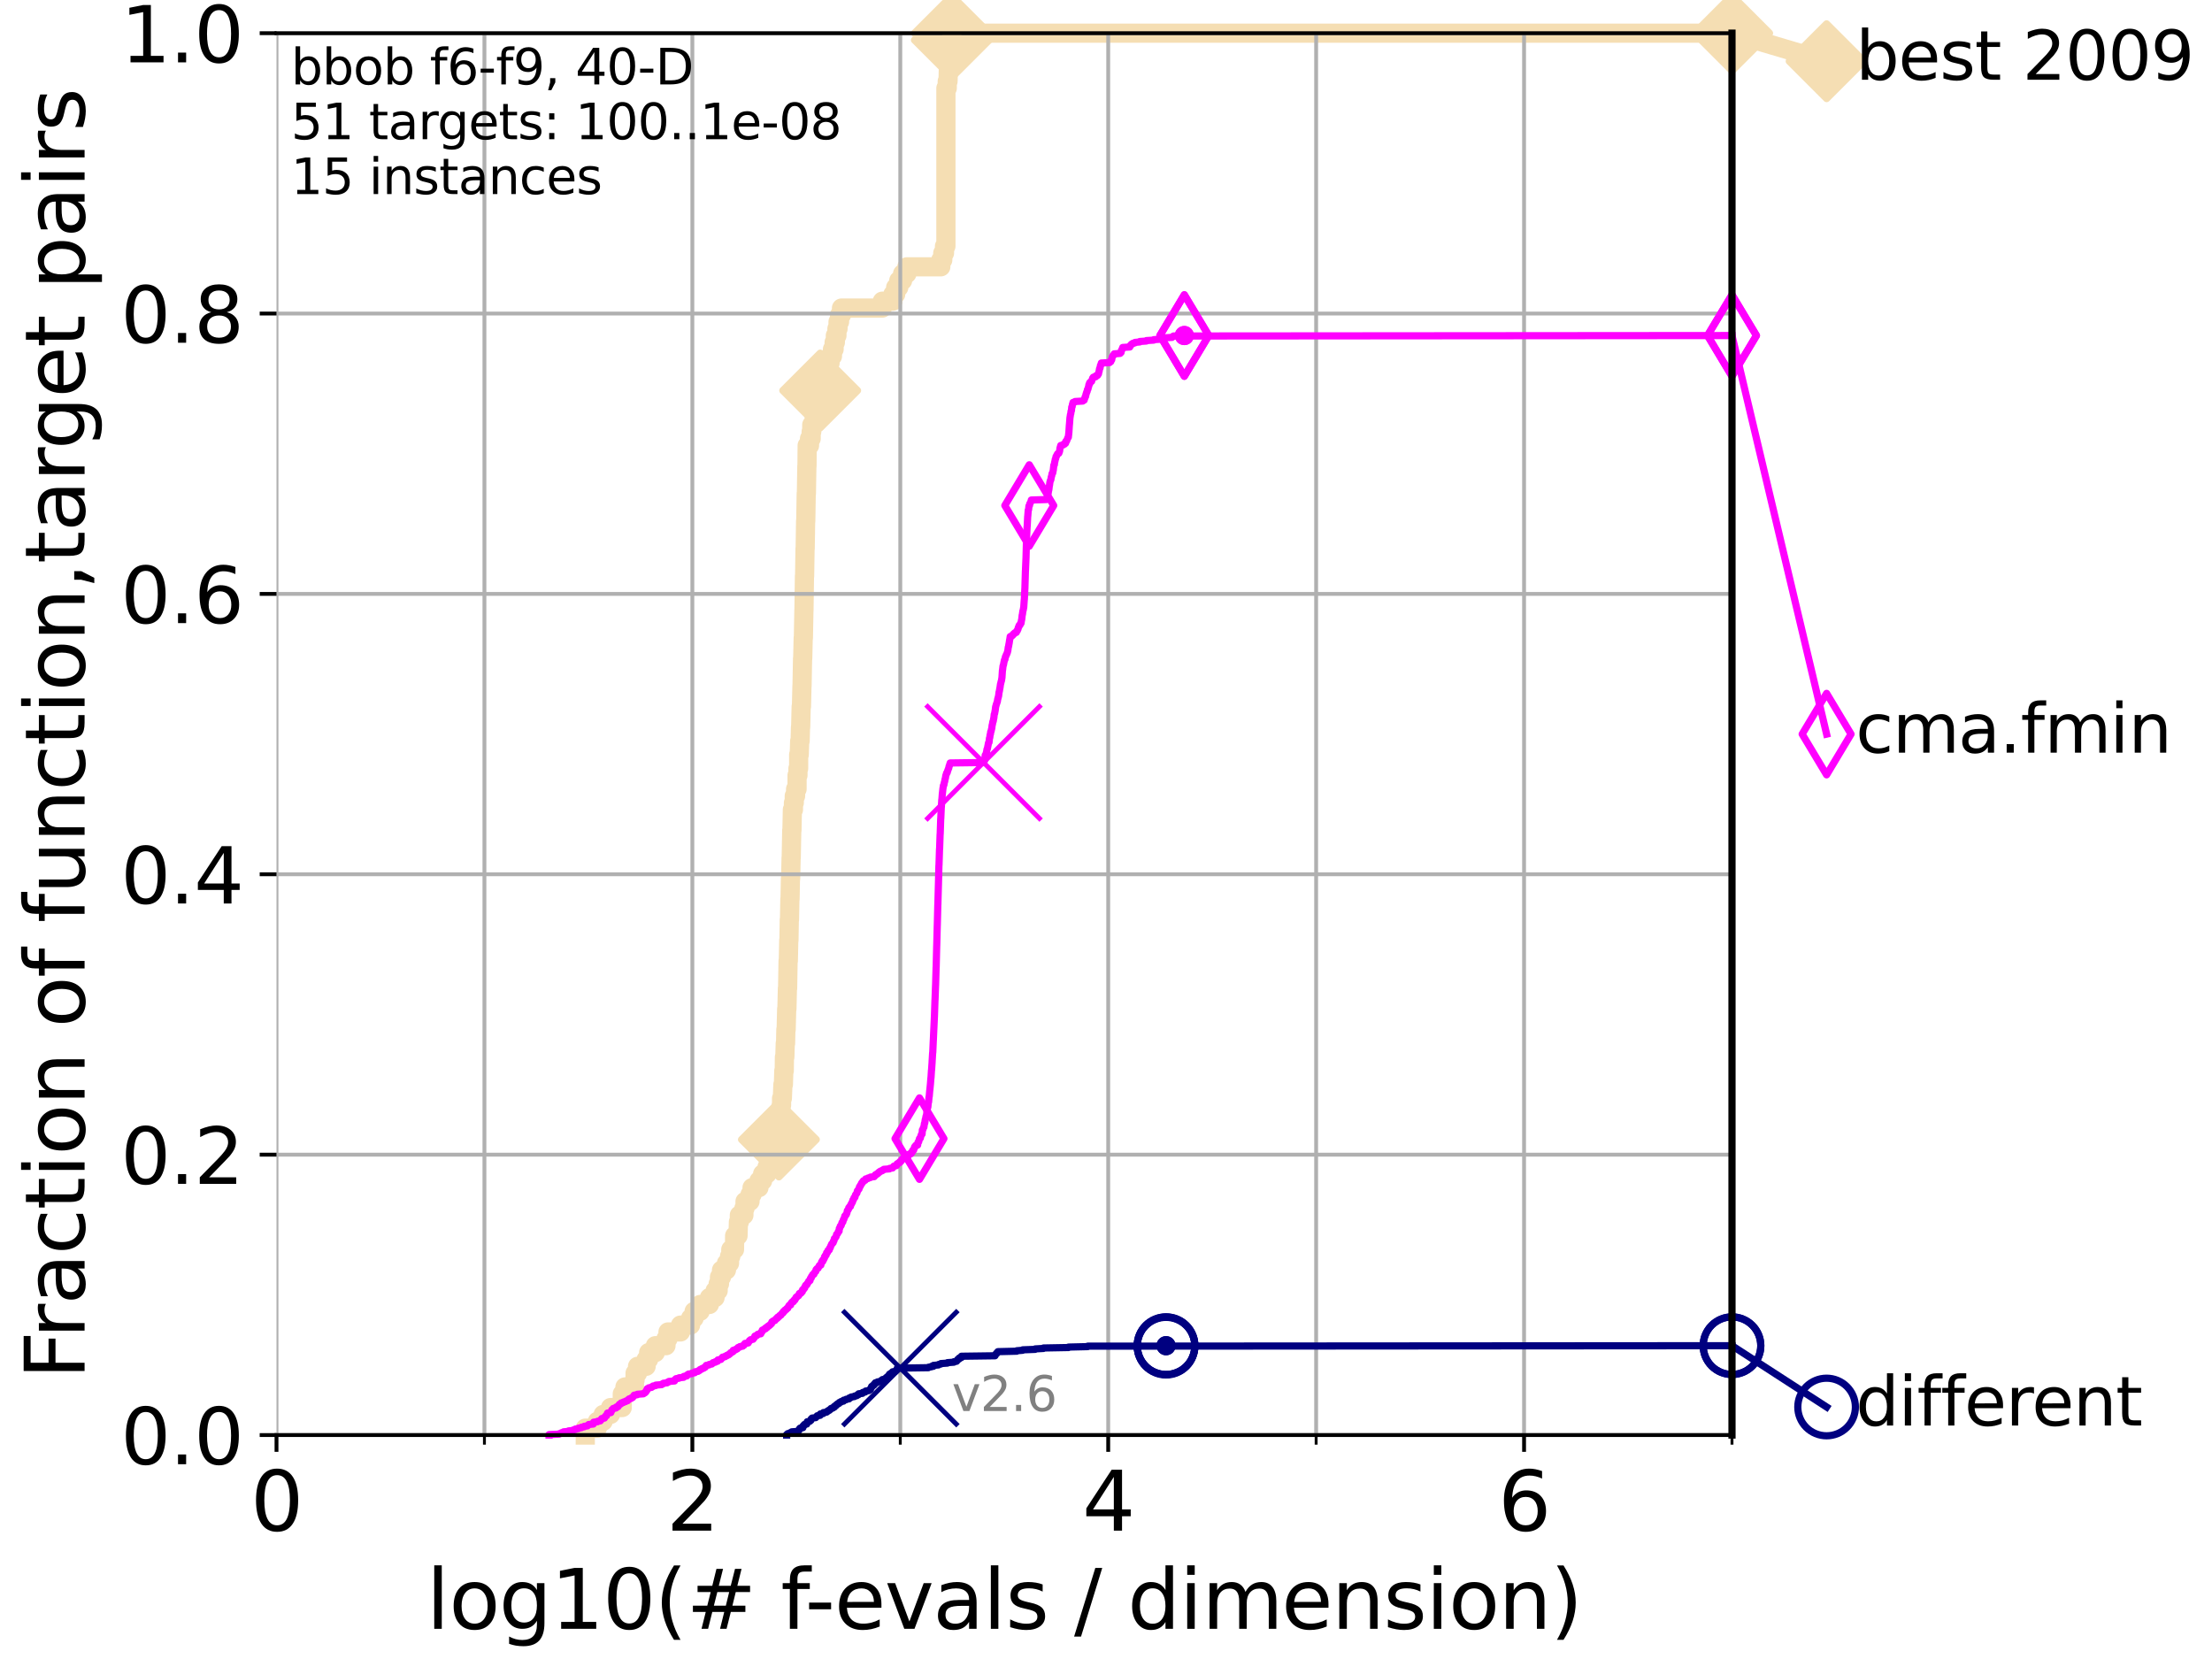 <?xml version="1.0" encoding="utf-8" standalone="no"?>
<!DOCTYPE svg PUBLIC "-//W3C//DTD SVG 1.1//EN"
  "http://www.w3.org/Graphics/SVG/1.1/DTD/svg11.dtd">
<svg height="345.6pt" version="1.1" viewBox="0 0 460.8 345.6" width="460.8pt" xmlns="http://www.w3.org/2000/svg" xmlns:xlink="http://www.w3.org/1999/xlink">
 <defs>
  <style type="text/css">*{stroke-linecap:butt;stroke-linejoin:round;}</style>
 </defs>
 <g id="figure_1">
  <g id="patch_1">
   <path d="M 0 345.6 
L 460.8 345.6 
L 460.8 0 
L 0 0 
z
" style="fill:#ffffff;"/>
  </g>
  <g id="axes_1">
   <g id="patch_2">
    <path d="M 57.6 298.944 
L 360.806 298.944 
L 360.806 6.912 
L 57.6 6.912 
z
" style="fill:#ffffff;"/>
   </g>
   <g id="line2d_1">
    <path d="M 121.924 298.944 
L 121.924 297.512 
L 124.441 297.512 
L 124.441 296.081 
L 125.654 296.081 
L 125.654 294.649 
L 127.181 294.649 
L 127.181 293.218 
L 129.623 293.218 
L 129.633 290.355 
L 130.187 290.355 
L 130.187 288.923 
L 132.163 288.923 
L 132.163 287.492 
L 132.296 287.492 
L 132.296 286.06 
L 132.812 286.06 
L 132.812 284.629 
L 134.605 284.629 
L 134.605 283.197 
L 135.124 283.197 
L 135.124 281.766 
L 136.52 281.766 
L 136.52 280.334 
L 138.737 280.334 
L 138.737 278.903 
L 139.154 278.903 
L 139.154 277.471 
L 141.756 277.471 
L 141.756 276.04 
L 143.86 276.04 
L 143.86 274.608 
L 144.594 274.608 
L 144.594 273.176 
L 145.852 273.176 
L 145.852 271.745 
L 147.781 271.745 
L 147.781 270.313 
L 148.959 270.313 
L 148.959 268.882 
L 149.609 268.882 
L 149.609 267.45 
L 149.883 267.45 
L 149.883 266.019 
L 150.3 266.019 
L 150.3 264.587 
L 151.33 264.587 
L 151.33 263.156 
L 151.973 263.156 
L 151.973 261.724 
L 152.236 261.724 
L 152.236 260.293 
L 153.013 260.293 
L 153.037 257.43 
L 153.747 257.43 
L 153.824 254.567 
L 154.02 254.567 
L 154.02 253.135 
L 154.971 253.135 
L 154.971 251.704 
L 155.204 251.704 
L 155.204 250.272 
L 156.245 250.272 
L 156.245 248.84 
L 156.665 248.84 
L 156.665 247.409 
L 158.104 247.409 
L 158.104 245.977 
L 158.865 245.977 
L 158.865 244.546 
L 159.792 244.546 
L 159.792 243.114 
L 160.443 243.114 
L 160.443 241.683 
L 161.198 241.683 
L 161.198 240.251 
L 161.867 240.251 
L 161.897 237.388 
L 162.261 237.388 
L 162.261 235.957 
L 162.483 235.957 
L 162.579 233.094 
L 162.661 233.094 
L 162.736 230.231 
L 162.815 230.231 
L 162.815 228.799 
L 162.979 228.799 
L 163.09 225.936 
L 163.195 225.936 
L 163.281 223.073 
L 163.373 223.073 
L 163.408 220.21 
L 163.498 220.21 
L 163.582 217.347 
L 163.648 217.347 
L 163.708 214.484 
L 163.77 214.484 
L 163.879 210.189 
L 163.93 210.189 
L 164.031 205.895 
L 164.075 205.895 
L 164.17 200.168 
L 164.222 200.168 
L 164.311 195.874 
L 164.353 195.874 
L 164.422 191.579 
L 164.466 191.579 
L 164.546 187.285 
L 164.581 187.285 
L 164.665 182.99 
L 164.71 182.99 
L 164.8 178.696 
L 164.826 178.696 
L 164.936 172.969 
L 164.977 172.969 
L 165.066 168.675 
L 165.288 168.675 
L 165.288 167.243 
L 165.461 167.243 
L 165.461 165.812 
L 165.737 165.812 
L 165.737 164.38 
L 166.042 164.38 
L 166.042 161.517 
L 166.23 161.517 
L 166.23 160.086 
L 166.371 160.086 
L 166.377 157.223 
L 166.495 157.223 
L 166.591 154.36 
L 166.683 154.36 
L 166.758 151.496 
L 166.797 151.496 
L 166.897 147.202 
L 166.957 147.202 
L 167.062 142.907 
L 167.079 142.907 
L 167.188 137.181 
L 167.221 137.181 
L 167.322 132.887 
L 167.358 132.887 
L 167.467 127.16 
L 167.48 127.16 
L 167.583 120.003 
L 167.617 120.003 
L 167.704 114.277 
L 167.734 114.277 
L 167.824 108.551 
L 167.856 108.551 
L 167.951 102.824 
L 167.987 102.824 
L 168.081 97.098 
L 168.113 97.098 
L 168.147 92.804 
L 168.638 92.804 
L 168.638 91.372 
L 168.979 91.372 
L 168.979 89.941 
L 169.103 89.941 
L 169.103 88.509 
L 169.614 88.509 
L 169.614 87.078 
L 169.986 87.078 
L 169.986 85.646 
L 170.248 85.646 
L 170.248 84.215 
L 170.373 84.215 
L 170.373 82.783 
L 170.858 82.783 
L 170.858 81.352 
L 171.149 81.352 
L 171.149 79.92 
L 171.763 79.92 
L 171.763 78.488 
L 172.355 78.488 
L 172.395 75.625 
L 172.914 75.625 
L 172.914 74.194 
L 173.417 74.194 
L 173.417 72.762 
L 173.76 72.762 
L 173.76 71.331 
L 174.021 71.331 
L 174.021 69.899 
L 174.351 69.899 
L 174.351 68.468 
L 174.58 68.468 
L 174.58 67.036 
L 174.896 67.036 
L 174.896 65.605 
L 175.298 65.605 
L 175.298 64.173 
L 183.803 64.173 
L 183.803 62.742 
L 186.004 62.742 
L 186.004 61.31 
L 186.583 61.31 
L 186.583 59.879 
L 187.229 59.879 
L 187.229 58.447 
L 188.027 58.447 
L 188.027 57.016 
L 188.924 57.016 
L 188.924 55.584 
L 195.987 55.584 
L 195.987 54.152 
L 196.396 54.152 
L 196.396 52.721 
L 196.756 52.721 
L 196.756 51.289 
L 197.05 51.289 
L 197.05 18.364 
L 197.331 18.364 
L 197.331 16.933 
L 197.494 16.933 
L 197.568 14.07 
L 197.851 14.07 
L 197.851 12.638 
L 198.005 12.638 
L 198.114 9.775 
L 198.262 9.775 
L 198.286 6.912 
L 360.806 6.912 
L 360.806 6.912 
" style="fill:none;stroke:#f5deb3;stroke-linecap:square;stroke-width:4;"/>
   </g>
   <g id="line2d_2">
    <defs>
     <path d="M -0 7.778 
L 7.778 0 
L 0 -7.778 
L -7.778 -0 
z
" id="mfe191e7920" style="stroke:#f5deb3;stroke-linejoin:miter;stroke-width:1.5;"/>
    </defs>
    <g>
     <use style="fill:#f5deb3;stroke:#f5deb3;stroke-linejoin:miter;stroke-width:1.5;" x="162.261" xlink:href="#mfe191e7920" y="237.388"/>
     <use style="fill:#f5deb3;stroke:#f5deb3;stroke-linejoin:miter;stroke-width:1.5;" x="170.858" xlink:href="#mfe191e7920" y="81.352"/>
     <use style="fill:#f5deb3;stroke:#f5deb3;stroke-linejoin:miter;stroke-width:1.5;" x="198.286" xlink:href="#mfe191e7920" y="8.344"/>
     <use style="fill:#f5deb3;stroke:#f5deb3;stroke-linejoin:miter;stroke-width:1.5;" x="198.286" xlink:href="#mfe191e7920" y="6.912"/>
     <use style="fill:#f5deb3;stroke:#f5deb3;stroke-linejoin:miter;stroke-width:1.5;" x="360.806" xlink:href="#mfe191e7920" y="6.912"/>
    </g>
   </g>
   <g id="line2d_3">
    <path style="fill:none;stroke:#f5deb3;stroke-linecap:square;stroke-width:4;"/>
    <g/>
   </g>
   <g id="line2d_4">
    <path d="M 360.806 6.912 
L 380.515 12.753 
" style="fill:none;stroke:#f5deb3;stroke-linecap:square;stroke-width:4;"/>
    <g>
     <use style="fill:#f5deb3;stroke:#f5deb3;stroke-linejoin:miter;stroke-width:1.5;" x="360.806" xlink:href="#mfe191e7920" y="6.912"/>
     <use style="fill:#f5deb3;stroke:#f5deb3;stroke-linejoin:miter;stroke-width:1.5;" x="380.515" xlink:href="#mfe191e7920" y="12.753"/>
    </g>
   </g>
   <g id="matplotlib.axis_1">
    <g id="xtick_1">
     <g id="line2d_5">
      <path clip-path="url(#pa768754688)" d="M 57.6 298.944 
L 57.6 6.912 
" style="fill:none;stroke:#b0b0b0;stroke-linecap:square;stroke-width:0.8;"/>
     </g>
     <g id="line2d_6">
      <defs>
       <path d="M 0 0 
L 0 3.5 
" id="me562aacab8" style="stroke:#000000;stroke-width:0.8;"/>
      </defs>
      <g>
       <use style="stroke:#000000;stroke-width:0.8;" x="57.6" xlink:href="#me562aacab8" y="298.944"/>
      </g>
     </g>
     <g id="text_1">
      <!-- 0 -->
      <g transform="translate(52.192 318.861)scale(0.17 -0.17)">
       <defs>
        <path d="M 2034 4250 
Q 1547 4250 1301 3770 
Q 1056 3291 1056 2328 
Q 1056 1369 1301 889 
Q 1547 409 2034 409 
Q 2525 409 2770 889 
Q 3016 1369 3016 2328 
Q 3016 3291 2770 3770 
Q 2525 4250 2034 4250 
z
M 2034 4750 
Q 2819 4750 3233 4129 
Q 3647 3509 3647 2328 
Q 3647 1150 3233 529 
Q 2819 -91 2034 -91 
Q 1250 -91 836 529 
Q 422 1150 422 2328 
Q 422 3509 836 4129 
Q 1250 4750 2034 4750 
z
" id="DejaVuSans-30" transform="scale(0.016)"/>
       </defs>
       <use xlink:href="#DejaVuSans-30"/>
      </g>
     </g>
    </g>
    <g id="xtick_2">
     <g id="line2d_7">
      <path clip-path="url(#pa768754688)" d="M 144.23 298.944 
L 144.23 6.912 
" style="fill:none;stroke:#b0b0b0;stroke-linecap:square;stroke-width:0.8;"/>
     </g>
     <g id="line2d_8">
      <g>
       <use style="stroke:#000000;stroke-width:0.8;" x="144.23" xlink:href="#me562aacab8" y="298.944"/>
      </g>
     </g>
     <g id="text_2">
      <!-- 2 -->
      <g transform="translate(138.822 318.861)scale(0.17 -0.17)">
       <defs>
        <path d="M 1228 531 
L 3431 531 
L 3431 0 
L 469 0 
L 469 531 
Q 828 903 1448 1529 
Q 2069 2156 2228 2338 
Q 2531 2678 2651 2914 
Q 2772 3150 2772 3378 
Q 2772 3750 2511 3984 
Q 2250 4219 1831 4219 
Q 1534 4219 1204 4116 
Q 875 4013 500 3803 
L 500 4441 
Q 881 4594 1212 4672 
Q 1544 4750 1819 4750 
Q 2544 4750 2975 4387 
Q 3406 4025 3406 3419 
Q 3406 3131 3298 2873 
Q 3191 2616 2906 2266 
Q 2828 2175 2409 1742 
Q 1991 1309 1228 531 
z
" id="DejaVuSans-32" transform="scale(0.016)"/>
       </defs>
       <use xlink:href="#DejaVuSans-32"/>
      </g>
     </g>
    </g>
    <g id="xtick_3">
     <g id="line2d_9">
      <path clip-path="url(#pa768754688)" d="M 230.861 298.944 
L 230.861 6.912 
" style="fill:none;stroke:#b0b0b0;stroke-linecap:square;stroke-width:0.8;"/>
     </g>
     <g id="line2d_10">
      <g>
       <use style="stroke:#000000;stroke-width:0.8;" x="230.861" xlink:href="#me562aacab8" y="298.944"/>
      </g>
     </g>
     <g id="text_3">
      <!-- 4 -->
      <g transform="translate(225.453 318.861)scale(0.17 -0.17)">
       <defs>
        <path d="M 2419 4116 
L 825 1625 
L 2419 1625 
L 2419 4116 
z
M 2253 4666 
L 3047 4666 
L 3047 1625 
L 3713 1625 
L 3713 1100 
L 3047 1100 
L 3047 0 
L 2419 0 
L 2419 1100 
L 313 1100 
L 313 1709 
L 2253 4666 
z
" id="DejaVuSans-34" transform="scale(0.016)"/>
       </defs>
       <use xlink:href="#DejaVuSans-34"/>
      </g>
     </g>
    </g>
    <g id="xtick_4">
     <g id="line2d_11">
      <path clip-path="url(#pa768754688)" d="M 317.491 298.944 
L 317.491 6.912 
" style="fill:none;stroke:#b0b0b0;stroke-linecap:square;stroke-width:0.8;"/>
     </g>
     <g id="line2d_12">
      <g>
       <use style="stroke:#000000;stroke-width:0.8;" x="317.491" xlink:href="#me562aacab8" y="298.944"/>
      </g>
     </g>
     <g id="text_4">
      <!-- 6 -->
      <g transform="translate(312.083 318.861)scale(0.17 -0.17)">
       <defs>
        <path d="M 2113 2584 
Q 1688 2584 1439 2293 
Q 1191 2003 1191 1497 
Q 1191 994 1439 701 
Q 1688 409 2113 409 
Q 2538 409 2786 701 
Q 3034 994 3034 1497 
Q 3034 2003 2786 2293 
Q 2538 2584 2113 2584 
z
M 3366 4563 
L 3366 3988 
Q 3128 4100 2886 4159 
Q 2644 4219 2406 4219 
Q 1781 4219 1451 3797 
Q 1122 3375 1075 2522 
Q 1259 2794 1537 2939 
Q 1816 3084 2150 3084 
Q 2853 3084 3261 2657 
Q 3669 2231 3669 1497 
Q 3669 778 3244 343 
Q 2819 -91 2113 -91 
Q 1303 -91 875 529 
Q 447 1150 447 2328 
Q 447 3434 972 4092 
Q 1497 4750 2381 4750 
Q 2619 4750 2861 4703 
Q 3103 4656 3366 4563 
z
" id="DejaVuSans-36" transform="scale(0.016)"/>
       </defs>
       <use xlink:href="#DejaVuSans-36"/>
      </g>
     </g>
    </g>
    <g id="xtick_5">
     <g id="line2d_13">
      <path clip-path="url(#pa768754688)" d="M 100.915 298.944 
L 100.915 6.912 
" style="fill:none;stroke:#b0b0b0;stroke-linecap:square;stroke-width:0.8;"/>
     </g>
     <g id="line2d_14">
      <defs>
       <path d="M 0 0 
L 0 2 
" id="mdba20fdfec" style="stroke:#000000;stroke-width:0.6;"/>
      </defs>
      <g>
       <use style="stroke:#000000;stroke-width:0.6;" x="100.915" xlink:href="#mdba20fdfec" y="298.944"/>
      </g>
     </g>
    </g>
    <g id="xtick_6">
     <g id="line2d_15">
      <path clip-path="url(#pa768754688)" d="M 187.546 298.944 
L 187.546 6.912 
" style="fill:none;stroke:#b0b0b0;stroke-linecap:square;stroke-width:0.8;"/>
     </g>
     <g id="line2d_16">
      <g>
       <use style="stroke:#000000;stroke-width:0.6;" x="187.546" xlink:href="#mdba20fdfec" y="298.944"/>
      </g>
     </g>
    </g>
    <g id="xtick_7">
     <g id="line2d_17">
      <path clip-path="url(#pa768754688)" d="M 274.176 298.944 
L 274.176 6.912 
" style="fill:none;stroke:#b0b0b0;stroke-linecap:square;stroke-width:0.8;"/>
     </g>
     <g id="line2d_18">
      <g>
       <use style="stroke:#000000;stroke-width:0.6;" x="274.176" xlink:href="#mdba20fdfec" y="298.944"/>
      </g>
     </g>
    </g>
    <g id="xtick_8">
     <g id="line2d_19">
      <path clip-path="url(#pa768754688)" d="M 360.806 298.944 
L 360.806 6.912 
" style="fill:none;stroke:#b0b0b0;stroke-linecap:square;stroke-width:0.8;"/>
     </g>
     <g id="line2d_20">
      <g>
       <use style="stroke:#000000;stroke-width:0.6;" x="360.806" xlink:href="#mdba20fdfec" y="298.944"/>
      </g>
     </g>
    </g>
    <g id="text_5">
     <!-- log10(# f-evals / dimension) -->
     <g transform="translate(88.823 339.314)scale(0.17 -0.17)">
      <defs>
       <path d="M 603 4863 
L 1178 4863 
L 1178 0 
L 603 0 
L 603 4863 
z
" id="DejaVuSans-6c" transform="scale(0.016)"/>
       <path d="M 1959 3097 
Q 1497 3097 1228 2736 
Q 959 2375 959 1747 
Q 959 1119 1226 758 
Q 1494 397 1959 397 
Q 2419 397 2687 759 
Q 2956 1122 2956 1747 
Q 2956 2369 2687 2733 
Q 2419 3097 1959 3097 
z
M 1959 3584 
Q 2709 3584 3137 3096 
Q 3566 2609 3566 1747 
Q 3566 888 3137 398 
Q 2709 -91 1959 -91 
Q 1206 -91 779 398 
Q 353 888 353 1747 
Q 353 2609 779 3096 
Q 1206 3584 1959 3584 
z
" id="DejaVuSans-6f" transform="scale(0.016)"/>
       <path d="M 2906 1791 
Q 2906 2416 2648 2759 
Q 2391 3103 1925 3103 
Q 1463 3103 1205 2759 
Q 947 2416 947 1791 
Q 947 1169 1205 825 
Q 1463 481 1925 481 
Q 2391 481 2648 825 
Q 2906 1169 2906 1791 
z
M 3481 434 
Q 3481 -459 3084 -895 
Q 2688 -1331 1869 -1331 
Q 1566 -1331 1297 -1286 
Q 1028 -1241 775 -1147 
L 775 -588 
Q 1028 -725 1275 -790 
Q 1522 -856 1778 -856 
Q 2344 -856 2625 -561 
Q 2906 -266 2906 331 
L 2906 616 
Q 2728 306 2450 153 
Q 2172 0 1784 0 
Q 1141 0 747 490 
Q 353 981 353 1791 
Q 353 2603 747 3093 
Q 1141 3584 1784 3584 
Q 2172 3584 2450 3431 
Q 2728 3278 2906 2969 
L 2906 3500 
L 3481 3500 
L 3481 434 
z
" id="DejaVuSans-67" transform="scale(0.016)"/>
       <path d="M 794 531 
L 1825 531 
L 1825 4091 
L 703 3866 
L 703 4441 
L 1819 4666 
L 2450 4666 
L 2450 531 
L 3481 531 
L 3481 0 
L 794 0 
L 794 531 
z
" id="DejaVuSans-31" transform="scale(0.016)"/>
       <path d="M 1984 4856 
Q 1566 4138 1362 3434 
Q 1159 2731 1159 2009 
Q 1159 1288 1364 580 
Q 1569 -128 1984 -844 
L 1484 -844 
Q 1016 -109 783 600 
Q 550 1309 550 2009 
Q 550 2706 781 3412 
Q 1013 4119 1484 4856 
L 1984 4856 
z
" id="DejaVuSans-28" transform="scale(0.016)"/>
       <path d="M 3272 2816 
L 2363 2816 
L 2100 1772 
L 3016 1772 
L 3272 2816 
z
M 2803 4594 
L 2478 3297 
L 3391 3297 
L 3719 4594 
L 4219 4594 
L 3897 3297 
L 4872 3297 
L 4872 2816 
L 3775 2816 
L 3519 1772 
L 4513 1772 
L 4513 1294 
L 3397 1294 
L 3072 0 
L 2572 0 
L 2894 1294 
L 1978 1294 
L 1656 0 
L 1153 0 
L 1478 1294 
L 494 1294 
L 494 1772 
L 1594 1772 
L 1856 2816 
L 850 2816 
L 850 3297 
L 1978 3297 
L 2297 4594 
L 2803 4594 
z
" id="DejaVuSans-23" transform="scale(0.016)"/>
       <path id="DejaVuSans-20" transform="scale(0.016)"/>
       <path d="M 2375 4863 
L 2375 4384 
L 1825 4384 
Q 1516 4384 1395 4259 
Q 1275 4134 1275 3809 
L 1275 3500 
L 2222 3500 
L 2222 3053 
L 1275 3053 
L 1275 0 
L 697 0 
L 697 3053 
L 147 3053 
L 147 3500 
L 697 3500 
L 697 3744 
Q 697 4328 969 4595 
Q 1241 4863 1831 4863 
L 2375 4863 
z
" id="DejaVuSans-66" transform="scale(0.016)"/>
       <path d="M 313 2009 
L 1997 2009 
L 1997 1497 
L 313 1497 
L 313 2009 
z
" id="DejaVuSans-2d" transform="scale(0.016)"/>
       <path d="M 3597 1894 
L 3597 1613 
L 953 1613 
Q 991 1019 1311 708 
Q 1631 397 2203 397 
Q 2534 397 2845 478 
Q 3156 559 3463 722 
L 3463 178 
Q 3153 47 2828 -22 
Q 2503 -91 2169 -91 
Q 1331 -91 842 396 
Q 353 884 353 1716 
Q 353 2575 817 3079 
Q 1281 3584 2069 3584 
Q 2775 3584 3186 3129 
Q 3597 2675 3597 1894 
z
M 3022 2063 
Q 3016 2534 2758 2815 
Q 2500 3097 2075 3097 
Q 1594 3097 1305 2825 
Q 1016 2553 972 2059 
L 3022 2063 
z
" id="DejaVuSans-65" transform="scale(0.016)"/>
       <path d="M 191 3500 
L 800 3500 
L 1894 563 
L 2988 3500 
L 3597 3500 
L 2284 0 
L 1503 0 
L 191 3500 
z
" id="DejaVuSans-76" transform="scale(0.016)"/>
       <path d="M 2194 1759 
Q 1497 1759 1228 1600 
Q 959 1441 959 1056 
Q 959 750 1161 570 
Q 1363 391 1709 391 
Q 2188 391 2477 730 
Q 2766 1069 2766 1631 
L 2766 1759 
L 2194 1759 
z
M 3341 1997 
L 3341 0 
L 2766 0 
L 2766 531 
Q 2569 213 2275 61 
Q 1981 -91 1556 -91 
Q 1019 -91 701 211 
Q 384 513 384 1019 
Q 384 1609 779 1909 
Q 1175 2209 1959 2209 
L 2766 2209 
L 2766 2266 
Q 2766 2663 2505 2880 
Q 2244 3097 1772 3097 
Q 1472 3097 1187 3025 
Q 903 2953 641 2809 
L 641 3341 
Q 956 3463 1253 3523 
Q 1550 3584 1831 3584 
Q 2591 3584 2966 3190 
Q 3341 2797 3341 1997 
z
" id="DejaVuSans-61" transform="scale(0.016)"/>
       <path d="M 2834 3397 
L 2834 2853 
Q 2591 2978 2328 3040 
Q 2066 3103 1784 3103 
Q 1356 3103 1142 2972 
Q 928 2841 928 2578 
Q 928 2378 1081 2264 
Q 1234 2150 1697 2047 
L 1894 2003 
Q 2506 1872 2764 1633 
Q 3022 1394 3022 966 
Q 3022 478 2636 193 
Q 2250 -91 1575 -91 
Q 1294 -91 989 -36 
Q 684 19 347 128 
L 347 722 
Q 666 556 975 473 
Q 1284 391 1588 391 
Q 1994 391 2212 530 
Q 2431 669 2431 922 
Q 2431 1156 2273 1281 
Q 2116 1406 1581 1522 
L 1381 1569 
Q 847 1681 609 1914 
Q 372 2147 372 2553 
Q 372 3047 722 3315 
Q 1072 3584 1716 3584 
Q 2034 3584 2315 3537 
Q 2597 3491 2834 3397 
z
" id="DejaVuSans-73" transform="scale(0.016)"/>
       <path d="M 1625 4666 
L 2156 4666 
L 531 -594 
L 0 -594 
L 1625 4666 
z
" id="DejaVuSans-2f" transform="scale(0.016)"/>
       <path d="M 2906 2969 
L 2906 4863 
L 3481 4863 
L 3481 0 
L 2906 0 
L 2906 525 
Q 2725 213 2448 61 
Q 2172 -91 1784 -91 
Q 1150 -91 751 415 
Q 353 922 353 1747 
Q 353 2572 751 3078 
Q 1150 3584 1784 3584 
Q 2172 3584 2448 3432 
Q 2725 3281 2906 2969 
z
M 947 1747 
Q 947 1113 1208 752 
Q 1469 391 1925 391 
Q 2381 391 2643 752 
Q 2906 1113 2906 1747 
Q 2906 2381 2643 2742 
Q 2381 3103 1925 3103 
Q 1469 3103 1208 2742 
Q 947 2381 947 1747 
z
" id="DejaVuSans-64" transform="scale(0.016)"/>
       <path d="M 603 3500 
L 1178 3500 
L 1178 0 
L 603 0 
L 603 3500 
z
M 603 4863 
L 1178 4863 
L 1178 4134 
L 603 4134 
L 603 4863 
z
" id="DejaVuSans-69" transform="scale(0.016)"/>
       <path d="M 3328 2828 
Q 3544 3216 3844 3400 
Q 4144 3584 4550 3584 
Q 5097 3584 5394 3201 
Q 5691 2819 5691 2113 
L 5691 0 
L 5113 0 
L 5113 2094 
Q 5113 2597 4934 2840 
Q 4756 3084 4391 3084 
Q 3944 3084 3684 2787 
Q 3425 2491 3425 1978 
L 3425 0 
L 2847 0 
L 2847 2094 
Q 2847 2600 2669 2842 
Q 2491 3084 2119 3084 
Q 1678 3084 1418 2786 
Q 1159 2488 1159 1978 
L 1159 0 
L 581 0 
L 581 3500 
L 1159 3500 
L 1159 2956 
Q 1356 3278 1631 3431 
Q 1906 3584 2284 3584 
Q 2666 3584 2933 3390 
Q 3200 3197 3328 2828 
z
" id="DejaVuSans-6d" transform="scale(0.016)"/>
       <path d="M 3513 2113 
L 3513 0 
L 2938 0 
L 2938 2094 
Q 2938 2591 2744 2837 
Q 2550 3084 2163 3084 
Q 1697 3084 1428 2787 
Q 1159 2491 1159 1978 
L 1159 0 
L 581 0 
L 581 3500 
L 1159 3500 
L 1159 2956 
Q 1366 3272 1645 3428 
Q 1925 3584 2291 3584 
Q 2894 3584 3203 3211 
Q 3513 2838 3513 2113 
z
" id="DejaVuSans-6e" transform="scale(0.016)"/>
       <path d="M 513 4856 
L 1013 4856 
Q 1481 4119 1714 3412 
Q 1947 2706 1947 2009 
Q 1947 1309 1714 600 
Q 1481 -109 1013 -844 
L 513 -844 
Q 928 -128 1133 580 
Q 1338 1288 1338 2009 
Q 1338 2731 1133 3434 
Q 928 4138 513 4856 
z
" id="DejaVuSans-29" transform="scale(0.016)"/>
      </defs>
      <use xlink:href="#DejaVuSans-6c"/>
      <use x="27.783" xlink:href="#DejaVuSans-6f"/>
      <use x="88.965" xlink:href="#DejaVuSans-67"/>
      <use x="152.441" xlink:href="#DejaVuSans-31"/>
      <use x="216.064" xlink:href="#DejaVuSans-30"/>
      <use x="279.688" xlink:href="#DejaVuSans-28"/>
      <use x="318.701" xlink:href="#DejaVuSans-23"/>
      <use x="402.49" xlink:href="#DejaVuSans-20"/>
      <use x="434.277" xlink:href="#DejaVuSans-66"/>
      <use x="463.982" xlink:href="#DejaVuSans-2d"/>
      <use x="500.066" xlink:href="#DejaVuSans-65"/>
      <use x="561.59" xlink:href="#DejaVuSans-76"/>
      <use x="620.77" xlink:href="#DejaVuSans-61"/>
      <use x="682.049" xlink:href="#DejaVuSans-6c"/>
      <use x="709.832" xlink:href="#DejaVuSans-73"/>
      <use x="761.932" xlink:href="#DejaVuSans-20"/>
      <use x="793.719" xlink:href="#DejaVuSans-2f"/>
      <use x="827.41" xlink:href="#DejaVuSans-20"/>
      <use x="859.197" xlink:href="#DejaVuSans-64"/>
      <use x="922.674" xlink:href="#DejaVuSans-69"/>
      <use x="950.457" xlink:href="#DejaVuSans-6d"/>
      <use x="1047.869" xlink:href="#DejaVuSans-65"/>
      <use x="1109.393" xlink:href="#DejaVuSans-6e"/>
      <use x="1172.771" xlink:href="#DejaVuSans-73"/>
      <use x="1224.871" xlink:href="#DejaVuSans-69"/>
      <use x="1252.654" xlink:href="#DejaVuSans-6f"/>
      <use x="1313.836" xlink:href="#DejaVuSans-6e"/>
      <use x="1377.215" xlink:href="#DejaVuSans-29"/>
     </g>
    </g>
   </g>
   <g id="matplotlib.axis_2">
    <g id="ytick_1">
     <g id="line2d_21">
      <path clip-path="url(#pa768754688)" d="M 57.6 298.944 
L 360.806 298.944 
" style="fill:none;stroke:#b0b0b0;stroke-linecap:square;stroke-width:0.8;"/>
     </g>
     <g id="line2d_22">
      <defs>
       <path d="M 0 0 
L -3.5 0 
" id="m58c9ba56d6" style="stroke:#000000;stroke-width:0.8;"/>
      </defs>
      <g>
       <use style="stroke:#000000;stroke-width:0.8;" x="57.6" xlink:href="#m58c9ba56d6" y="298.944"/>
      </g>
     </g>
     <g id="text_6">
      <!-- 0.0 -->
      <g transform="translate(25.155 305.023)scale(0.16 -0.16)">
       <defs>
        <path d="M 684 794 
L 1344 794 
L 1344 0 
L 684 0 
L 684 794 
z
" id="DejaVuSans-2e" transform="scale(0.016)"/>
       </defs>
       <use xlink:href="#DejaVuSans-30"/>
       <use x="63.623" xlink:href="#DejaVuSans-2e"/>
       <use x="95.41" xlink:href="#DejaVuSans-30"/>
      </g>
     </g>
    </g>
    <g id="ytick_2">
     <g id="line2d_23">
      <path clip-path="url(#pa768754688)" d="M 57.6 240.538 
L 360.806 240.538 
" style="fill:none;stroke:#b0b0b0;stroke-linecap:square;stroke-width:0.8;"/>
     </g>
     <g id="line2d_24">
      <g>
       <use style="stroke:#000000;stroke-width:0.8;" x="57.6" xlink:href="#m58c9ba56d6" y="240.538"/>
      </g>
     </g>
     <g id="text_7">
      <!-- 0.2 -->
      <g transform="translate(25.155 246.616)scale(0.16 -0.16)">
       <use xlink:href="#DejaVuSans-30"/>
       <use x="63.623" xlink:href="#DejaVuSans-2e"/>
       <use x="95.41" xlink:href="#DejaVuSans-32"/>
      </g>
     </g>
    </g>
    <g id="ytick_3">
     <g id="line2d_25">
      <path clip-path="url(#pa768754688)" d="M 57.6 182.131 
L 360.806 182.131 
" style="fill:none;stroke:#b0b0b0;stroke-linecap:square;stroke-width:0.8;"/>
     </g>
     <g id="line2d_26">
      <g>
       <use style="stroke:#000000;stroke-width:0.8;" x="57.6" xlink:href="#m58c9ba56d6" y="182.131"/>
      </g>
     </g>
     <g id="text_8">
      <!-- 0.4 -->
      <g transform="translate(25.155 188.21)scale(0.16 -0.16)">
       <use xlink:href="#DejaVuSans-30"/>
       <use x="63.623" xlink:href="#DejaVuSans-2e"/>
       <use x="95.41" xlink:href="#DejaVuSans-34"/>
      </g>
     </g>
    </g>
    <g id="ytick_4">
     <g id="line2d_27">
      <path clip-path="url(#pa768754688)" d="M 57.6 123.725 
L 360.806 123.725 
" style="fill:none;stroke:#b0b0b0;stroke-linecap:square;stroke-width:0.8;"/>
     </g>
     <g id="line2d_28">
      <g>
       <use style="stroke:#000000;stroke-width:0.8;" x="57.6" xlink:href="#m58c9ba56d6" y="123.725"/>
      </g>
     </g>
     <g id="text_9">
      <!-- 0.6 -->
      <g transform="translate(25.155 129.804)scale(0.16 -0.16)">
       <use xlink:href="#DejaVuSans-30"/>
       <use x="63.623" xlink:href="#DejaVuSans-2e"/>
       <use x="95.41" xlink:href="#DejaVuSans-36"/>
      </g>
     </g>
    </g>
    <g id="ytick_5">
     <g id="line2d_29">
      <path clip-path="url(#pa768754688)" d="M 57.6 65.318 
L 360.806 65.318 
" style="fill:none;stroke:#b0b0b0;stroke-linecap:square;stroke-width:0.8;"/>
     </g>
     <g id="line2d_30">
      <g>
       <use style="stroke:#000000;stroke-width:0.8;" x="57.6" xlink:href="#m58c9ba56d6" y="65.318"/>
      </g>
     </g>
     <g id="text_10">
      <!-- 0.8 -->
      <g transform="translate(25.155 71.397)scale(0.16 -0.16)">
       <defs>
        <path d="M 2034 2216 
Q 1584 2216 1326 1975 
Q 1069 1734 1069 1313 
Q 1069 891 1326 650 
Q 1584 409 2034 409 
Q 2484 409 2743 651 
Q 3003 894 3003 1313 
Q 3003 1734 2745 1975 
Q 2488 2216 2034 2216 
z
M 1403 2484 
Q 997 2584 770 2862 
Q 544 3141 544 3541 
Q 544 4100 942 4425 
Q 1341 4750 2034 4750 
Q 2731 4750 3128 4425 
Q 3525 4100 3525 3541 
Q 3525 3141 3298 2862 
Q 3072 2584 2669 2484 
Q 3125 2378 3379 2068 
Q 3634 1759 3634 1313 
Q 3634 634 3220 271 
Q 2806 -91 2034 -91 
Q 1263 -91 848 271 
Q 434 634 434 1313 
Q 434 1759 690 2068 
Q 947 2378 1403 2484 
z
M 1172 3481 
Q 1172 3119 1398 2916 
Q 1625 2713 2034 2713 
Q 2441 2713 2670 2916 
Q 2900 3119 2900 3481 
Q 2900 3844 2670 4047 
Q 2441 4250 2034 4250 
Q 1625 4250 1398 4047 
Q 1172 3844 1172 3481 
z
" id="DejaVuSans-38" transform="scale(0.016)"/>
       </defs>
       <use xlink:href="#DejaVuSans-30"/>
       <use x="63.623" xlink:href="#DejaVuSans-2e"/>
       <use x="95.41" xlink:href="#DejaVuSans-38"/>
      </g>
     </g>
    </g>
    <g id="ytick_6">
     <g id="line2d_31">
      <path clip-path="url(#pa768754688)" d="M 57.6 6.912 
L 360.806 6.912 
" style="fill:none;stroke:#b0b0b0;stroke-linecap:square;stroke-width:0.8;"/>
     </g>
     <g id="line2d_32">
      <g>
       <use style="stroke:#000000;stroke-width:0.8;" x="57.6" xlink:href="#m58c9ba56d6" y="6.912"/>
      </g>
     </g>
     <g id="text_11">
      <!-- 1.0 -->
      <g transform="translate(25.155 12.991)scale(0.16 -0.16)">
       <use xlink:href="#DejaVuSans-31"/>
       <use x="63.623" xlink:href="#DejaVuSans-2e"/>
       <use x="95.41" xlink:href="#DejaVuSans-30"/>
      </g>
     </g>
    </g>
    <g id="text_12">
     <!-- Fraction of function,target pairs -->
     <g transform="translate(17.62 287.313)rotate(-90)scale(0.17 -0.17)">
      <defs>
       <path d="M 628 4666 
L 3309 4666 
L 3309 4134 
L 1259 4134 
L 1259 2759 
L 3109 2759 
L 3109 2228 
L 1259 2228 
L 1259 0 
L 628 0 
L 628 4666 
z
" id="DejaVuSans-46" transform="scale(0.016)"/>
       <path d="M 2631 2963 
Q 2534 3019 2420 3045 
Q 2306 3072 2169 3072 
Q 1681 3072 1420 2755 
Q 1159 2438 1159 1844 
L 1159 0 
L 581 0 
L 581 3500 
L 1159 3500 
L 1159 2956 
Q 1341 3275 1631 3429 
Q 1922 3584 2338 3584 
Q 2397 3584 2469 3576 
Q 2541 3569 2628 3553 
L 2631 2963 
z
" id="DejaVuSans-72" transform="scale(0.016)"/>
       <path d="M 3122 3366 
L 3122 2828 
Q 2878 2963 2633 3030 
Q 2388 3097 2138 3097 
Q 1578 3097 1268 2742 
Q 959 2388 959 1747 
Q 959 1106 1268 751 
Q 1578 397 2138 397 
Q 2388 397 2633 464 
Q 2878 531 3122 666 
L 3122 134 
Q 2881 22 2623 -34 
Q 2366 -91 2075 -91 
Q 1284 -91 818 406 
Q 353 903 353 1747 
Q 353 2603 823 3093 
Q 1294 3584 2113 3584 
Q 2378 3584 2631 3529 
Q 2884 3475 3122 3366 
z
" id="DejaVuSans-63" transform="scale(0.016)"/>
       <path d="M 1172 4494 
L 1172 3500 
L 2356 3500 
L 2356 3053 
L 1172 3053 
L 1172 1153 
Q 1172 725 1289 603 
Q 1406 481 1766 481 
L 2356 481 
L 2356 0 
L 1766 0 
Q 1100 0 847 248 
Q 594 497 594 1153 
L 594 3053 
L 172 3053 
L 172 3500 
L 594 3500 
L 594 4494 
L 1172 4494 
z
" id="DejaVuSans-74" transform="scale(0.016)"/>
       <path d="M 544 1381 
L 544 3500 
L 1119 3500 
L 1119 1403 
Q 1119 906 1312 657 
Q 1506 409 1894 409 
Q 2359 409 2629 706 
Q 2900 1003 2900 1516 
L 2900 3500 
L 3475 3500 
L 3475 0 
L 2900 0 
L 2900 538 
Q 2691 219 2414 64 
Q 2138 -91 1772 -91 
Q 1169 -91 856 284 
Q 544 659 544 1381 
z
M 1991 3584 
L 1991 3584 
z
" id="DejaVuSans-75" transform="scale(0.016)"/>
       <path d="M 750 794 
L 1409 794 
L 1409 256 
L 897 -744 
L 494 -744 
L 750 256 
L 750 794 
z
" id="DejaVuSans-2c" transform="scale(0.016)"/>
       <path d="M 1159 525 
L 1159 -1331 
L 581 -1331 
L 581 3500 
L 1159 3500 
L 1159 2969 
Q 1341 3281 1617 3432 
Q 1894 3584 2278 3584 
Q 2916 3584 3314 3078 
Q 3713 2572 3713 1747 
Q 3713 922 3314 415 
Q 2916 -91 2278 -91 
Q 1894 -91 1617 61 
Q 1341 213 1159 525 
z
M 3116 1747 
Q 3116 2381 2855 2742 
Q 2594 3103 2138 3103 
Q 1681 3103 1420 2742 
Q 1159 2381 1159 1747 
Q 1159 1113 1420 752 
Q 1681 391 2138 391 
Q 2594 391 2855 752 
Q 3116 1113 3116 1747 
z
" id="DejaVuSans-70" transform="scale(0.016)"/>
      </defs>
      <use xlink:href="#DejaVuSans-46"/>
      <use x="50.27" xlink:href="#DejaVuSans-72"/>
      <use x="91.383" xlink:href="#DejaVuSans-61"/>
      <use x="152.662" xlink:href="#DejaVuSans-63"/>
      <use x="207.643" xlink:href="#DejaVuSans-74"/>
      <use x="246.852" xlink:href="#DejaVuSans-69"/>
      <use x="274.635" xlink:href="#DejaVuSans-6f"/>
      <use x="335.816" xlink:href="#DejaVuSans-6e"/>
      <use x="399.195" xlink:href="#DejaVuSans-20"/>
      <use x="430.982" xlink:href="#DejaVuSans-6f"/>
      <use x="492.164" xlink:href="#DejaVuSans-66"/>
      <use x="527.369" xlink:href="#DejaVuSans-20"/>
      <use x="559.156" xlink:href="#DejaVuSans-66"/>
      <use x="594.361" xlink:href="#DejaVuSans-75"/>
      <use x="657.74" xlink:href="#DejaVuSans-6e"/>
      <use x="721.119" xlink:href="#DejaVuSans-63"/>
      <use x="776.1" xlink:href="#DejaVuSans-74"/>
      <use x="815.309" xlink:href="#DejaVuSans-69"/>
      <use x="843.092" xlink:href="#DejaVuSans-6f"/>
      <use x="904.273" xlink:href="#DejaVuSans-6e"/>
      <use x="967.652" xlink:href="#DejaVuSans-2c"/>
      <use x="999.439" xlink:href="#DejaVuSans-74"/>
      <use x="1038.648" xlink:href="#DejaVuSans-61"/>
      <use x="1099.928" xlink:href="#DejaVuSans-72"/>
      <use x="1139.291" xlink:href="#DejaVuSans-67"/>
      <use x="1202.768" xlink:href="#DejaVuSans-65"/>
      <use x="1264.291" xlink:href="#DejaVuSans-74"/>
      <use x="1303.5" xlink:href="#DejaVuSans-20"/>
      <use x="1335.287" xlink:href="#DejaVuSans-70"/>
      <use x="1398.764" xlink:href="#DejaVuSans-61"/>
      <use x="1460.043" xlink:href="#DejaVuSans-69"/>
      <use x="1487.826" xlink:href="#DejaVuSans-72"/>
      <use x="1528.939" xlink:href="#DejaVuSans-73"/>
     </g>
    </g>
   </g>
   <g id="line2d_33">
    <defs>
     <path d="M 0 1.5 
C 0.398 1.5 0.779 1.342 1.061 1.061 
C 1.342 0.779 1.5 0.398 1.5 0 
C 1.5 -0.398 1.342 -0.779 1.061 -1.061 
C 0.779 -1.342 0.398 -1.5 0 -1.5 
C -0.398 -1.5 -0.779 -1.342 -1.061 -1.061 
C -1.342 -0.779 -1.5 -0.398 -1.5 0 
C -1.5 0.398 -1.342 0.779 -1.061 1.061 
C -0.779 1.342 -0.398 1.5 0 1.5 
z
" id="mf76f34df99" style="stroke:#f5deb3;"/>
    </defs>
    <g>
     <use style="fill:#f5deb3;stroke:#f5deb3;" x="198.286" xlink:href="#mf76f34df99" y="6.912"/>
     <use style="fill:#f5deb3;stroke:#f5deb3;" x="198.286" xlink:href="#mf76f34df99" y="6.912"/>
    </g>
   </g>
   <g id="line2d_34">
    <defs>
     <path d="M 0 1.5 
C 0.398 1.5 0.779 1.342 1.061 1.061 
C 1.342 0.779 1.5 0.398 1.5 0 
C 1.5 -0.398 1.342 -0.779 1.061 -1.061 
C 0.779 -1.342 0.398 -1.5 0 -1.5 
C -0.398 -1.5 -0.779 -1.342 -1.061 -1.061 
C -1.342 -0.779 -1.5 -0.398 -1.5 0 
C -1.5 0.398 -1.342 0.779 -1.061 1.061 
C -0.779 1.342 -0.398 1.5 0 1.5 
z
" id="mcbae2073d3" style="stroke:#000080;"/>
    </defs>
    <g>
     <use style="fill:#000080;stroke:#000080;" x="242.909" xlink:href="#mcbae2073d3" y="280.334"/>
     <use style="fill:#000080;stroke:#000080;" x="242.909" xlink:href="#mcbae2073d3" y="280.334"/>
    </g>
   </g>
   <g id="line2d_35">
    <path d="M 163.874 298.944 
L 163.874 298.849 
L 164.085 298.753 
L 164.085 298.658 
L 164.579 298.562 
L 164.579 298.467 
L 164.933 298.371 
L 164.933 298.276 
L 166.195 298.181 
L 166.195 298.085 
L 166.427 297.99 
L 166.497 297.703 
L 166.663 297.608 
L 166.663 297.512 
L 167.253 297.417 
L 167.297 297.035 
L 167.538 296.94 
L 167.557 296.749 
L 168.068 296.654 
L 168.157 296.176 
L 168.698 296.081 
L 168.698 295.986 
L 168.925 295.89 
L 168.975 295.604 
L 169.169 295.508 
L 169.169 295.413 
L 169.935 295.317 
L 169.935 295.222 
L 170.123 295.127 
L 170.232 294.936 
L 170.848 294.84 
L 170.882 294.554 
L 171.508 294.459 
L 171.521 294.268 
L 172.199 294.172 
L 172.199 294.077 
L 172.467 293.981 
L 172.467 293.886 
L 172.777 293.79 
L 172.777 293.695 
L 173.012 293.6 
L 173.116 293.409 
L 173.515 293.313 
L 173.515 293.218 
L 173.825 293.122 
L 173.851 292.932 
L 174.133 292.836 
L 174.219 292.645 
L 174.46 292.55 
L 174.46 292.454 
L 174.782 292.359 
L 174.839 292.168 
L 175.191 292.073 
L 175.191 291.977 
L 175.711 291.882 
L 175.733 291.691 
L 176.254 291.595 
L 176.254 291.5 
L 176.879 291.405 
L 176.913 291.214 
L 177.312 291.118 
L 177.312 291.023 
L 178.004 290.927 
L 178.004 290.832 
L 178.499 290.737 
L 178.499 290.641 
L 178.837 290.546 
L 178.864 290.355 
L 179.667 290.259 
L 179.724 290.069 
L 180.257 289.973 
L 180.323 289.782 
L 181.016 289.687 
L 181.016 289.591 
L 181.327 289.496 
L 181.39 289.21 
L 181.505 289.114 
L 181.573 288.828 
L 181.822 288.732 
L 181.822 288.637 
L 182.068 288.542 
L 182.097 288.351 
L 182.333 288.255 
L 182.345 288.064 
L 182.799 287.969 
L 182.799 287.874 
L 183.547 287.778 
L 183.56 287.587 
L 183.816 287.492 
L 183.816 287.396 
L 184.361 287.301 
L 184.361 287.205 
L 184.582 287.11 
L 184.582 287.015 
L 184.799 286.919 
L 184.799 286.824 
L 185.164 286.728 
L 185.184 286.442 
L 185.304 286.347 
L 185.304 286.251 
L 185.603 286.156 
L 185.603 286.06 
L 185.935 285.965 
L 185.937 285.774 
L 186.522 285.678 
L 186.522 285.583 
L 186.732 285.488 
L 186.732 285.392 
L 186.877 285.297 
L 186.934 285.01 
L 193.399 284.915 
L 193.399 284.82 
L 194.047 284.724 
L 194.047 284.629 
L 194.441 284.629 
L 194.441 284.438 
L 195.509 284.342 
L 195.509 284.247 
L 196.004 284.152 
L 196.004 284.056 
L 197.364 283.961 
L 197.364 283.865 
L 198.703 283.77 
L 198.703 283.674 
L 199.267 283.579 
L 199.267 283.483 
L 199.44 283.388 
L 199.502 283.197 
L 199.802 283.102 
L 199.802 282.911 
L 200.258 282.815 
L 200.286 282.529 
L 207.282 282.434 
L 207.282 282.243 
L 207.46 282.147 
L 207.46 282.052 
L 207.649 281.957 
L 207.697 281.766 
L 207.883 281.67 
L 207.883 281.575 
L 211.808 281.479 
L 211.808 281.384 
L 213.045 281.288 
L 213.045 281.193 
L 215.649 281.098 
L 215.649 281.002 
L 217.378 280.907 
L 217.378 280.811 
L 222.598 280.716 
L 222.598 280.62 
L 226.59 280.525 
L 226.59 280.43 
L 360.806 280.334 
L 360.806 280.334 
" style="fill:none;stroke:#000080;stroke-linecap:square;stroke-width:1.5;"/>
   </g>
   <g id="line2d_36">
    <defs>
     <path d="M 0 6 
C 1.591 6 3.117 5.368 4.243 4.243 
C 5.368 3.117 6 1.591 6 0 
C 6 -1.591 5.368 -3.117 4.243 -4.243 
C 3.117 -5.368 1.591 -6 0 -6 
C -1.591 -6 -3.117 -5.368 -4.243 -4.243 
C -5.368 -3.117 -6 -1.591 -6 0 
C -6 1.591 -5.368 3.117 -4.243 4.243 
C -3.117 5.368 -1.591 6 0 6 
z
" id="m44436ad103" style="stroke:#000080;stroke-width:1.5;"/>
    </defs>
    <g>
     <use style="fill-opacity:0;stroke:#000080;stroke-width:1.5;" x="242.909" xlink:href="#m44436ad103" y="280.43"/>
     <use style="fill-opacity:0;stroke:#000080;stroke-width:1.5;" x="242.909" xlink:href="#m44436ad103" y="280.334"/>
     <use style="fill-opacity:0;stroke:#000080;stroke-width:1.5;" x="242.909" xlink:href="#m44436ad103" y="280.334"/>
     <use style="fill-opacity:0;stroke:#000080;stroke-width:1.5;" x="360.806" xlink:href="#m44436ad103" y="280.334"/>
    </g>
   </g>
   <g id="line2d_37">
    <path style="fill:none;stroke:#000080;stroke-linecap:square;stroke-width:1.5;"/>
    <g/>
   </g>
   <g id="line2d_38">
    <path clip-path="url(#pa768754688)" d="M 187.555 285.01 
" style="fill:none;stroke:#000080;stroke-linecap:square;stroke-width:1.5;"/>
    <defs>
     <path d="M -12 12 
L 12 -12 
M -12 -12 
L 12 12 
" id="m27d58343ec" style="stroke:#000080;"/>
    </defs>
    <g clip-path="url(#pa768754688)">
     <use style="fill:#000080;stroke:#000080;" x="187.555" xlink:href="#m27d58343ec" y="285.01"/>
    </g>
   </g>
   <g id="line2d_39">
    <defs>
     <path d="M 0 1.5 
C 0.398 1.5 0.779 1.342 1.061 1.061 
C 1.342 0.779 1.5 0.398 1.5 0 
C 1.5 -0.398 1.342 -0.779 1.061 -1.061 
C 0.779 -1.342 0.398 -1.5 0 -1.5 
C -0.398 -1.5 -0.779 -1.342 -1.061 -1.061 
C -1.342 -0.779 -1.5 -0.398 -1.5 0 
C -1.5 0.398 -1.342 0.779 -1.061 1.061 
C -0.779 1.342 -0.398 1.5 0 1.5 
z
" id="mc4d43e104c" style="stroke:#ff00ff;"/>
    </defs>
    <g>
     <use style="fill:#ff00ff;stroke:#ff00ff;" x="246.719" xlink:href="#mc4d43e104c" y="69.899"/>
     <use style="fill:#ff00ff;stroke:#ff00ff;" x="246.719" xlink:href="#mc4d43e104c" y="69.899"/>
    </g>
   </g>
   <g id="line2d_40">
    <path d="M 114.373 298.944 
L 114.373 298.849 
L 116.502 298.753 
L 116.502 298.658 
L 116.948 298.562 
L 116.948 298.467 
L 117.404 298.371 
L 117.404 298.276 
L 118.432 298.181 
L 118.432 298.085 
L 119.39 297.99 
L 119.39 297.894 
L 119.842 297.799 
L 119.842 297.703 
L 120.501 297.608 
L 120.501 297.512 
L 121.122 297.417 
L 121.122 297.322 
L 121.691 297.226 
L 121.691 297.131 
L 122.38 297.035 
L 122.38 296.94 
L 122.634 296.844 
L 122.634 296.749 
L 123.601 296.654 
L 123.658 296.272 
L 124.468 296.176 
L 124.468 296.081 
L 125.064 295.986 
L 125.103 295.795 
L 125.322 295.699 
L 125.361 295.508 
L 125.929 295.413 
L 125.979 295.222 
L 126.09 295.127 
L 126.09 295.031 
L 126.348 294.936 
L 126.421 294.649 
L 126.517 294.554 
L 126.553 294.363 
L 127.25 294.268 
L 127.25 294.077 
L 127.378 293.981 
L 127.458 293.695 
L 127.641 293.6 
L 127.743 293.409 
L 128.321 293.313 
L 128.343 293.122 
L 128.754 293.027 
L 128.786 292.836 
L 128.957 292.741 
L 129.02 292.55 
L 129.345 292.454 
L 129.386 292.264 
L 129.866 292.168 
L 129.866 292.073 
L 130.325 291.977 
L 130.325 291.882 
L 130.754 291.786 
L 130.821 291.595 
L 131.069 291.5 
L 131.069 291.405 
L 131.499 291.309 
L 131.499 291.214 
L 131.802 291.118 
L 131.884 290.927 
L 132.046 290.832 
L 132.1 290.641 
L 132.769 290.546 
L 132.769 290.45 
L 134.04 290.355 
L 134.04 290.259 
L 134.345 290.164 
L 134.345 290.069 
L 134.55 289.973 
L 134.637 289.687 
L 134.8 289.591 
L 134.824 289.305 
L 135.131 289.21 
L 135.131 289.114 
L 135.724 289.019 
L 135.724 288.923 
L 136.032 288.828 
L 136.032 288.732 
L 136.612 288.637 
L 136.612 288.542 
L 137.834 288.446 
L 137.834 288.351 
L 138.181 288.255 
L 138.181 288.16 
L 138.981 288.064 
L 138.981 287.969 
L 139.338 287.874 
L 139.338 287.778 
L 140.52 287.683 
L 140.594 287.396 
L 140.821 287.301 
L 140.821 287.205 
L 141.459 287.11 
L 141.459 287.015 
L 142.415 286.919 
L 142.451 286.728 
L 143.076 286.633 
L 143.121 286.442 
L 143.404 286.347 
L 143.404 286.251 
L 144.122 286.156 
L 144.122 286.06 
L 144.736 285.965 
L 144.777 285.774 
L 145.424 285.678 
L 145.424 285.583 
L 145.743 285.488 
L 145.83 285.297 
L 146.202 285.201 
L 146.202 285.106 
L 146.608 285.01 
L 146.608 284.915 
L 146.913 284.82 
L 147.006 284.629 
L 147.115 284.533 
L 147.115 284.438 
L 147.715 284.342 
L 147.715 284.247 
L 148.285 284.152 
L 148.285 284.056 
L 148.537 283.961 
L 148.537 283.865 
L 149.017 283.77 
L 149.017 283.674 
L 149.474 283.579 
L 149.553 283.293 
L 150.18 283.197 
L 150.262 283.006 
L 150.459 282.911 
L 150.516 282.72 
L 151.054 282.625 
L 151.054 282.529 
L 151.414 282.434 
L 151.414 282.338 
L 151.789 282.243 
L 151.789 282.147 
L 152.039 282.052 
L 152.039 281.957 
L 152.24 281.861 
L 152.24 281.766 
L 152.553 281.67 
L 152.553 281.575 
L 152.707 281.575 
L 152.74 281.288 
L 153.224 281.193 
L 153.224 281.098 
L 153.568 281.002 
L 153.568 280.907 
L 153.739 280.811 
L 153.739 280.716 
L 154.118 280.62 
L 154.118 280.525 
L 154.728 280.43 
L 154.728 280.334 
L 154.987 280.239 
L 155.04 280.048 
L 155.199 279.952 
L 155.199 279.857 
L 155.866 279.762 
L 155.932 279.571 
L 156.05 279.475 
L 156.113 279.284 
L 156.342 279.189 
L 156.342 279.093 
L 156.878 278.998 
L 156.942 278.807 
L 157.1 278.712 
L 157.171 278.521 
L 157.251 278.425 
L 157.251 278.33 
L 157.621 278.235 
L 157.621 278.139 
L 157.867 278.044 
L 157.867 277.948 
L 158.487 277.853 
L 158.512 277.566 
L 158.715 277.471 
L 158.802 277.089 
L 159.139 276.994 
L 159.139 276.898 
L 159.487 276.803 
L 159.512 276.612 
L 159.835 276.517 
L 159.895 276.326 
L 160.175 276.23 
L 160.175 276.135 
L 160.407 276.04 
L 160.51 275.849 
L 160.715 275.753 
L 160.799 275.371 
L 161.056 275.276 
L 161.056 275.181 
L 161.43 275.085 
L 161.507 274.894 
L 161.697 274.799 
L 161.697 274.703 
L 161.946 274.608 
L 161.967 274.417 
L 162.25 274.322 
L 162.25 274.226 
L 162.439 274.131 
L 162.439 274.035 
L 162.707 273.94 
L 162.707 273.845 
L 162.826 273.749 
L 162.917 273.558 
L 163.152 273.463 
L 163.229 273.176 
L 163.473 273.081 
L 163.534 272.89 
L 163.798 272.795 
L 163.881 272.604 
L 164.113 272.508 
L 164.211 272.222 
L 164.313 272.127 
L 164.387 271.936 
L 164.71 271.84 
L 164.817 271.459 
L 164.963 271.363 
L 164.963 271.268 
L 165.279 271.172 
L 165.355 270.886 
L 165.602 270.791 
L 165.618 270.6 
L 165.764 270.504 
L 165.852 270.218 
L 166.096 270.123 
L 166.096 270.027 
L 166.352 269.932 
L 166.352 269.836 
L 166.482 269.741 
L 166.518 269.454 
L 166.888 269.359 
L 166.918 269.168 
L 167.135 269.073 
L 167.186 268.691 
L 167.414 268.596 
L 167.466 268.405 
L 167.638 268.309 
L 167.684 268.023 
L 167.798 267.928 
L 167.837 267.737 
L 168.089 267.641 
L 168.186 267.355 
L 168.302 267.259 
L 168.376 267.069 
L 168.469 266.973 
L 168.469 266.878 
L 168.733 266.782 
L 168.831 266.305 
L 169 266.21 
L 169.047 265.923 
L 169.18 265.828 
L 169.287 265.542 
L 169.557 265.446 
L 169.562 265.255 
L 169.677 265.16 
L 169.778 264.969 
L 169.935 264.874 
L 170.003 264.492 
L 170.165 264.396 
L 170.165 264.301 
L 170.421 264.206 
L 170.53 263.919 
L 170.648 263.824 
L 170.685 263.633 
L 170.998 263.538 
L 171.077 263.156 
L 171.151 263.06 
L 171.159 262.869 
L 171.394 262.774 
L 171.402 262.488 
L 171.584 262.392 
L 171.657 262.201 
L 171.731 262.106 
L 171.753 261.82 
L 171.916 261.724 
L 171.929 261.533 
L 172.105 261.438 
L 172.201 260.961 
L 172.406 260.865 
L 172.501 260.484 
L 172.749 260.388 
L 172.831 260.006 
L 172.968 259.911 
L 173.072 259.529 
L 173.14 259.434 
L 173.251 259.147 
L 173.413 259.052 
L 173.413 258.957 
L 173.569 258.861 
L 173.602 258.575 
L 173.729 258.479 
L 173.824 258.002 
L 173.984 257.907 
L 174.085 257.716 
L 174.167 257.621 
L 174.276 257.143 
L 174.432 257.048 
L 174.535 256.857 
L 174.597 256.762 
L 174.627 256.571 
L 174.8 256.475 
L 174.84 255.903 
L 174.946 255.807 
L 175.048 255.426 
L 175.203 255.33 
L 175.309 255.044 
L 175.327 254.948 
L 175.414 254.662 
L 175.574 254.567 
L 175.683 254.089 
L 175.794 253.994 
L 175.864 253.708 
L 175.934 253.612 
L 175.98 253.326 
L 176.133 253.23 
L 176.133 253.135 
L 176.282 253.04 
L 176.392 252.753 
L 176.437 252.658 
L 176.522 252.181 
L 176.648 252.085 
L 176.758 251.894 
L 176.783 251.799 
L 176.807 251.608 
L 176.953 251.513 
L 176.953 251.417 
L 177.163 251.322 
L 177.243 250.94 
L 177.355 250.845 
L 177.449 250.558 
L 177.572 250.463 
L 177.678 249.986 
L 177.806 249.89 
L 177.912 249.509 
L 178.099 249.413 
L 178.202 248.936 
L 178.308 248.84 
L 178.393 248.65 
L 178.504 248.554 
L 178.608 248.077 
L 178.736 247.982 
L 178.814 247.791 
L 178.948 247.695 
L 179.049 247.218 
L 179.215 247.123 
L 179.287 246.836 
L 179.417 246.741 
L 179.491 246.455 
L 179.688 246.359 
L 179.708 246.168 
L 179.858 246.073 
L 179.858 245.977 
L 180.223 245.882 
L 180.331 245.596 
L 180.833 245.5 
L 180.833 245.405 
L 181.315 245.309 
L 181.315 245.214 
L 182.113 245.118 
L 182.113 245.023 
L 182.286 244.928 
L 182.34 244.737 
L 182.648 244.641 
L 182.648 244.546 
L 182.911 244.45 
L 182.911 244.355 
L 183.117 244.26 
L 183.117 244.164 
L 183.394 244.069 
L 183.394 243.973 
L 183.8 243.878 
L 183.8 243.782 
L 184.112 243.687 
L 184.112 243.592 
L 185.298 243.496 
L 185.298 243.401 
L 185.956 243.305 
L 186.019 243.114 
L 186.213 243.019 
L 186.213 242.923 
L 186.741 242.828 
L 186.831 242.637 
L 186.887 242.542 
L 186.887 242.446 
L 187.17 242.351 
L 187.17 242.255 
L 187.486 242.16 
L 187.487 241.969 
L 187.736 241.874 
L 187.767 241.683 
L 187.948 241.587 
L 188.007 241.397 
L 188.692 241.301 
L 188.692 241.206 
L 189.013 241.11 
L 189.092 240.919 
L 189.191 240.824 
L 189.252 240.633 
L 189.353 240.538 
L 189.353 240.442 
L 189.773 240.347 
L 189.793 240.156 
L 190.009 240.06 
L 190.11 239.679 
L 190.335 239.583 
L 190.388 239.297 
L 190.471 239.202 
L 190.524 238.915 
L 190.717 238.82 
L 190.745 238.629 
L 191.161 238.533 
L 191.229 237.961 
L 191.38 237.865 
L 191.489 237.388 
L 191.545 237.293 
L 191.545 237.197 
L 191.72 237.102 
L 191.828 236.625 
L 191.901 236.529 
L 191.933 236.338 
L 192.088 236.243 
L 192.149 235.384 
L 192.263 235.289 
L 192.365 234.907 
L 192.466 234.811 
L 192.571 234.048 
L 192.647 233.953 
L 192.753 233.189 
L 192.811 233.094 
L 192.913 232.521 
L 193.001 232.426 
L 193.11 231.471 
L 193.131 231.376 
L 193.229 230.708 
L 193.292 230.612 
L 193.378 229.658 
L 193.442 229.563 
L 193.532 228.513 
L 193.574 228.417 
L 193.681 227.177 
L 193.702 227.081 
L 193.813 225.936 
L 193.825 225.841 
L 193.922 224.6 
L 193.945 224.504 
L 194.042 222.978 
L 194.064 222.882 
L 194.175 221.26 
L 194.176 221.164 
L 194.283 219.351 
L 194.311 219.256 
L 194.421 216.774 
L 194.431 216.679 
L 194.538 214.293 
L 194.545 214.197 
L 194.652 211.812 
L 194.66 211.716 
L 194.771 208.376 
L 194.784 208.28 
L 194.894 205.322 
L 194.902 205.227 
L 195.01 201.505 
L 195.023 201.409 
L 195.133 197.019 
L 195.14 196.924 
L 195.249 192.82 
L 195.255 192.725 
L 195.363 188.525 
L 195.375 188.43 
L 195.486 184.422 
L 195.49 184.326 
L 195.594 180.318 
L 195.61 180.222 
L 195.72 176.882 
L 195.739 176.787 
L 195.841 173.828 
L 195.859 173.733 
L 195.967 170.584 
L 195.984 170.488 
L 196.084 168.198 
L 196.102 168.102 
L 196.195 166.575 
L 196.22 166.48 
L 196.315 165.239 
L 196.336 165.144 
L 196.439 164.189 
L 196.468 164.094 
L 196.532 163.617 
L 196.627 163.521 
L 196.729 162.949 
L 196.783 162.853 
L 196.88 162.281 
L 196.934 162.185 
L 197.037 161.517 
L 197.107 161.422 
L 197.189 161.04 
L 197.318 160.945 
L 197.417 160.563 
L 197.459 160.467 
L 197.56 160.181 
L 197.627 160.086 
L 197.714 159.608 
L 197.789 159.513 
L 197.869 159.131 
L 197.938 159.036 
L 197.938 158.94 
L 204.97 158.845 
L 205.08 158.368 
L 205.14 158.272 
L 205.237 157.318 
L 205.353 157.223 
L 205.452 156.841 
L 205.505 156.745 
L 205.609 156.077 
L 205.685 155.982 
L 205.796 155.409 
L 205.819 155.314 
L 205.926 154.741 
L 206.037 154.646 
L 206.123 153.787 
L 206.182 153.691 
L 206.266 153.023 
L 206.326 152.928 
L 206.377 152.451 
L 206.456 152.355 
L 206.553 151.878 
L 206.595 151.783 
L 206.688 151.019 
L 206.735 150.924 
L 206.827 150.351 
L 206.903 150.256 
L 206.997 149.683 
L 207.036 149.588 
L 207.114 148.824 
L 207.179 148.729 
L 207.282 148.156 
L 207.309 148.061 
L 207.416 147.202 
L 207.455 147.106 
L 207.556 146.725 
L 207.603 146.629 
L 207.682 146.343 
L 207.744 146.248 
L 207.853 145.579 
L 207.893 145.484 
L 207.99 145.102 
L 208.023 145.007 
L 208.127 144.148 
L 208.174 144.053 
L 208.284 143.384 
L 208.313 143.289 
L 208.42 142.526 
L 208.455 142.43 
L 208.564 141.953 
L 208.61 141.858 
L 208.719 141.189 
L 208.731 141.094 
L 208.825 139.662 
L 208.854 139.567 
L 208.953 138.708 
L 209.018 138.613 
L 209.125 138.04 
L 209.143 137.945 
L 209.253 137.467 
L 209.344 137.372 
L 209.453 136.799 
L 209.537 136.704 
L 209.62 136.418 
L 209.707 136.322 
L 209.794 136.036 
L 209.847 135.941 
L 209.939 135.559 
L 209.96 135.463 
L 210.046 134.795 
L 210.097 134.7 
L 210.191 134.127 
L 210.22 134.032 
L 210.331 133.268 
L 210.361 133.173 
L 210.446 132.6 
L 210.786 132.505 
L 210.786 132.409 
L 210.988 132.314 
L 210.988 132.219 
L 211.155 132.123 
L 211.155 132.028 
L 211.376 131.932 
L 211.376 131.837 
L 211.716 131.741 
L 211.803 131.455 
L 211.941 131.36 
L 211.977 131.169 
L 212.064 131.073 
L 212.142 130.692 
L 212.233 130.596 
L 212.291 130.31 
L 212.478 130.214 
L 212.552 129.928 
L 212.697 129.833 
L 212.799 129.165 
L 212.839 129.069 
L 212.944 128.115 
L 212.986 128.019 
L 213.086 127.256 
L 213.139 127.16 
L 213.244 126.588 
L 213.265 126.492 
L 213.37 124.965 
L 213.388 124.87 
L 213.496 122.675 
L 213.505 122.58 
L 213.613 118.953 
L 213.623 118.858 
L 213.729 116.376 
L 213.736 116.281 
L 213.842 112.273 
L 213.853 112.177 
L 213.964 109.696 
L 213.984 109.6 
L 214.086 107.596 
L 214.106 107.501 
L 214.201 106.26 
L 214.271 106.165 
L 214.35 105.401 
L 214.459 105.306 
L 214.524 104.924 
L 214.614 104.829 
L 214.722 104.542 
L 214.786 104.447 
L 214.839 104.161 
L 218.004 104.065 
L 218.11 103.683 
L 218.164 103.588 
L 218.27 102.92 
L 218.337 102.824 
L 218.448 102.156 
L 218.49 102.061 
L 218.595 101.202 
L 218.628 101.107 
L 218.716 100.439 
L 218.749 100.343 
L 218.823 100.057 
L 218.903 99.961 
L 219.013 99.293 
L 219.072 99.198 
L 219.175 98.625 
L 219.302 98.53 
L 219.382 98.053 
L 219.418 97.957 
L 219.528 96.907 
L 219.638 96.812 
L 219.704 96.239 
L 219.757 96.144 
L 219.831 95.667 
L 219.908 95.571 
L 219.998 95.094 
L 220.102 94.999 
L 220.204 94.712 
L 220.323 94.617 
L 220.323 94.522 
L 220.574 94.426 
L 220.671 94.14 
L 220.723 94.044 
L 220.823 93.281 
L 220.87 93.186 
L 220.966 92.804 
L 221.447 92.708 
L 221.447 92.613 
L 221.778 92.517 
L 221.812 92.327 
L 221.984 92.327 
L 222.029 91.945 
L 222.203 91.849 
L 222.299 91.563 
L 222.347 91.468 
L 222.443 91.181 
L 222.556 91.086 
L 222.66 90.132 
L 222.67 90.036 
L 222.77 88.509 
L 222.787 88.414 
L 222.895 86.982 
L 222.919 86.887 
L 223.003 86.314 
L 223.057 86.219 
L 223.125 85.646 
L 223.197 85.551 
L 223.265 84.787 
L 223.357 84.692 
L 223.414 84.215 
L 223.508 84.119 
L 223.525 83.833 
L 223.944 83.737 
L 223.944 83.642 
L 225.555 83.547 
L 225.555 83.451 
L 225.853 83.356 
L 225.947 82.974 
L 226.019 82.878 
L 226.044 82.688 
L 226.145 82.592 
L 226.237 82.115 
L 226.284 82.02 
L 226.389 81.638 
L 226.469 81.542 
L 226.536 81.161 
L 226.632 81.065 
L 226.722 80.683 
L 226.773 80.588 
L 226.846 80.111 
L 226.975 80.015 
L 226.993 79.729 
L 227.182 79.634 
L 227.182 79.538 
L 227.4 79.443 
L 227.476 79.157 
L 227.539 79.061 
L 227.614 78.775 
L 227.751 78.679 
L 227.751 78.584 
L 228.264 78.488 
L 228.273 78.298 
L 228.636 78.202 
L 228.697 78.011 
L 228.83 77.916 
L 228.893 77.534 
L 228.95 77.439 
L 229.061 76.771 
L 229.16 76.675 
L 229.247 76.103 
L 229.367 76.007 
L 229.424 75.625 
L 231.159 75.53 
L 231.159 75.435 
L 231.397 75.339 
L 231.439 75.053 
L 231.589 74.957 
L 231.684 74.385 
L 231.754 74.289 
L 231.836 74.098 
L 231.997 74.003 
L 232.104 73.717 
L 233.34 73.621 
L 233.34 73.526 
L 233.535 73.43 
L 233.627 72.953 
L 233.724 72.858 
L 233.818 72.571 
L 233.883 72.476 
L 233.883 72.381 
L 235.36 72.285 
L 235.418 71.999 
L 235.585 71.903 
L 235.681 71.713 
L 235.972 71.617 
L 235.972 71.522 
L 236.434 71.426 
L 236.434 71.331 
L 237.43 71.235 
L 237.43 71.14 
L 238.81 71.045 
L 238.81 70.949 
L 240.344 70.854 
L 240.344 70.758 
L 241.792 70.663 
L 241.792 70.567 
L 242.587 70.472 
L 242.587 70.376 
L 244.151 70.281 
L 244.151 70.186 
L 244.461 70.09 
L 244.461 69.995 
L 360.806 69.899 
L 360.806 69.899 
" style="fill:none;stroke:#ff00ff;stroke-linecap:square;stroke-width:1.5;"/>
   </g>
   <g id="line2d_41">
    <defs>
     <path d="M -0 8.485 
L 5.091 0 
L 0 -8.485 
L -5.091 -0 
z
" id="mc2ad47d00e" style="stroke:#ff00ff;stroke-linejoin:miter;stroke-width:1.5;"/>
    </defs>
    <g>
     <use style="fill-opacity:0;stroke:#ff00ff;stroke-linejoin:miter;stroke-width:1.5;" x="191.545" xlink:href="#mc2ad47d00e" y="237.197"/>
     <use style="fill-opacity:0;stroke:#ff00ff;stroke-linejoin:miter;stroke-width:1.5;" x="214.417" xlink:href="#mc2ad47d00e" y="105.306"/>
     <use style="fill-opacity:0;stroke:#ff00ff;stroke-linejoin:miter;stroke-width:1.5;" x="246.719" xlink:href="#mc2ad47d00e" y="69.899"/>
     <use style="fill-opacity:0;stroke:#ff00ff;stroke-linejoin:miter;stroke-width:1.5;" x="246.719" xlink:href="#mc2ad47d00e" y="69.899"/>
     <use style="fill-opacity:0;stroke:#ff00ff;stroke-linejoin:miter;stroke-width:1.5;" x="360.806" xlink:href="#mc2ad47d00e" y="69.899"/>
    </g>
   </g>
   <g id="line2d_42">
    <path style="fill:none;stroke:#ff00ff;stroke-linecap:square;stroke-width:1.5;"/>
    <g/>
   </g>
   <g id="line2d_43">
    <path clip-path="url(#pa768754688)" d="M 204.884 158.845 
" style="fill:none;stroke:#ff00ff;stroke-linecap:square;stroke-width:1.5;"/>
    <defs>
     <path d="M -12 12 
L 12 -12 
M -12 -12 
L 12 12 
" id="mbf4844b6ef" style="stroke:#ff00ff;"/>
    </defs>
    <g clip-path="url(#pa768754688)">
     <use style="fill:#ff00ff;stroke:#ff00ff;" x="204.884" xlink:href="#mbf4844b6ef" y="158.845"/>
    </g>
   </g>
   <g id="line2d_44">
    <path d="M 360.806 280.334 
L 380.515 293.103 
" style="fill:none;stroke:#000080;stroke-linecap:square;stroke-width:1.5;"/>
    <g>
     <use style="fill-opacity:0;stroke:#000080;stroke-width:1.5;" x="360.806" xlink:href="#m44436ad103" y="280.334"/>
     <use style="fill-opacity:0;stroke:#000080;stroke-width:1.5;" x="380.515" xlink:href="#m44436ad103" y="293.103"/>
    </g>
   </g>
   <g id="line2d_45">
    <path d="M 360.806 69.899 
L 380.515 152.928 
" style="fill:none;stroke:#ff00ff;stroke-linecap:square;stroke-width:1.5;"/>
    <g>
     <use style="fill-opacity:0;stroke:#ff00ff;stroke-linejoin:miter;stroke-width:1.5;" x="360.806" xlink:href="#mc2ad47d00e" y="69.899"/>
     <use style="fill-opacity:0;stroke:#ff00ff;stroke-linejoin:miter;stroke-width:1.5;" x="380.515" xlink:href="#mc2ad47d00e" y="152.928"/>
    </g>
   </g>
   <g id="line2d_46">
    <path d="M 360.806 298.944 
L 360.806 6.912 
" style="fill:none;stroke:#000000;stroke-linecap:square;stroke-width:1.5;"/>
   </g>
   <g id="patch_3">
    <path d="M 57.6 298.944 
L 360.806 298.944 
" style="fill:none;stroke:#000000;stroke-linecap:square;stroke-linejoin:miter;stroke-width:0.8;"/>
   </g>
   <g id="patch_4">
    <path d="M 57.6 6.912 
L 360.806 6.912 
" style="fill:none;stroke:#000000;stroke-linecap:square;stroke-linejoin:miter;stroke-width:0.8;"/>
   </g>
   <g id="text_13">
    <!-- different -->
    <g transform="translate(386.579 296.966)scale(0.14 -0.14)">
     <use xlink:href="#DejaVuSans-64"/>
     <use x="63.477" xlink:href="#DejaVuSans-69"/>
     <use x="91.26" xlink:href="#DejaVuSans-66"/>
     <use x="126.465" xlink:href="#DejaVuSans-66"/>
     <use x="161.67" xlink:href="#DejaVuSans-65"/>
     <use x="223.193" xlink:href="#DejaVuSans-72"/>
     <use x="262.057" xlink:href="#DejaVuSans-65"/>
     <use x="323.58" xlink:href="#DejaVuSans-6e"/>
     <use x="386.959" xlink:href="#DejaVuSans-74"/>
    </g>
   </g>
   <g id="text_14">
    <!-- cma.fmin  -->
    <g transform="translate(386.579 156.791)scale(0.14 -0.14)">
     <use xlink:href="#DejaVuSans-63"/>
     <use x="54.98" xlink:href="#DejaVuSans-6d"/>
     <use x="152.393" xlink:href="#DejaVuSans-61"/>
     <use x="213.672" xlink:href="#DejaVuSans-2e"/>
     <use x="245.459" xlink:href="#DejaVuSans-66"/>
     <use x="280.664" xlink:href="#DejaVuSans-6d"/>
     <use x="378.076" xlink:href="#DejaVuSans-69"/>
     <use x="405.859" xlink:href="#DejaVuSans-6e"/>
     <use x="469.238" xlink:href="#DejaVuSans-20"/>
    </g>
   </g>
   <g id="text_15">
    <!-- best 2009 -->
    <g transform="translate(386.579 16.616)scale(0.14 -0.14)">
     <defs>
      <path d="M 3116 1747 
Q 3116 2381 2855 2742 
Q 2594 3103 2138 3103 
Q 1681 3103 1420 2742 
Q 1159 2381 1159 1747 
Q 1159 1113 1420 752 
Q 1681 391 2138 391 
Q 2594 391 2855 752 
Q 3116 1113 3116 1747 
z
M 1159 2969 
Q 1341 3281 1617 3432 
Q 1894 3584 2278 3584 
Q 2916 3584 3314 3078 
Q 3713 2572 3713 1747 
Q 3713 922 3314 415 
Q 2916 -91 2278 -91 
Q 1894 -91 1617 61 
Q 1341 213 1159 525 
L 1159 0 
L 581 0 
L 581 4863 
L 1159 4863 
L 1159 2969 
z
" id="DejaVuSans-62" transform="scale(0.016)"/>
      <path d="M 703 97 
L 703 672 
Q 941 559 1184 500 
Q 1428 441 1663 441 
Q 2288 441 2617 861 
Q 2947 1281 2994 2138 
Q 2813 1869 2534 1725 
Q 2256 1581 1919 1581 
Q 1219 1581 811 2004 
Q 403 2428 403 3163 
Q 403 3881 828 4315 
Q 1253 4750 1959 4750 
Q 2769 4750 3195 4129 
Q 3622 3509 3622 2328 
Q 3622 1225 3098 567 
Q 2575 -91 1691 -91 
Q 1453 -91 1209 -44 
Q 966 3 703 97 
z
M 1959 2075 
Q 2384 2075 2632 2365 
Q 2881 2656 2881 3163 
Q 2881 3666 2632 3958 
Q 2384 4250 1959 4250 
Q 1534 4250 1286 3958 
Q 1038 3666 1038 3163 
Q 1038 2656 1286 2365 
Q 1534 2075 1959 2075 
z
" id="DejaVuSans-39" transform="scale(0.016)"/>
     </defs>
     <use xlink:href="#DejaVuSans-62"/>
     <use x="63.477" xlink:href="#DejaVuSans-65"/>
     <use x="125" xlink:href="#DejaVuSans-73"/>
     <use x="177.1" xlink:href="#DejaVuSans-74"/>
     <use x="216.309" xlink:href="#DejaVuSans-20"/>
     <use x="248.096" xlink:href="#DejaVuSans-32"/>
     <use x="311.719" xlink:href="#DejaVuSans-30"/>
     <use x="375.342" xlink:href="#DejaVuSans-30"/>
     <use x="438.965" xlink:href="#DejaVuSans-39"/>
    </g>
   </g>
   <g id="text_16">
    <!-- bbob f6-f9, 40-D -->
    <g transform="translate(60.632 17.583)scale(0.102 -0.102)">
     <defs>
      <path d="M 1259 4147 
L 1259 519 
L 2022 519 
Q 2988 519 3436 956 
Q 3884 1394 3884 2338 
Q 3884 3275 3436 3711 
Q 2988 4147 2022 4147 
L 1259 4147 
z
M 628 4666 
L 1925 4666 
Q 3281 4666 3915 4102 
Q 4550 3538 4550 2338 
Q 4550 1131 3912 565 
Q 3275 0 1925 0 
L 628 0 
L 628 4666 
z
" id="DejaVuSans-44" transform="scale(0.016)"/>
     </defs>
     <use xlink:href="#DejaVuSans-62"/>
     <use x="63.477" xlink:href="#DejaVuSans-62"/>
     <use x="126.953" xlink:href="#DejaVuSans-6f"/>
     <use x="188.135" xlink:href="#DejaVuSans-62"/>
     <use x="251.611" xlink:href="#DejaVuSans-20"/>
     <use x="283.398" xlink:href="#DejaVuSans-66"/>
     <use x="318.604" xlink:href="#DejaVuSans-36"/>
     <use x="382.227" xlink:href="#DejaVuSans-2d"/>
     <use x="418.311" xlink:href="#DejaVuSans-66"/>
     <use x="453.516" xlink:href="#DejaVuSans-39"/>
     <use x="517.139" xlink:href="#DejaVuSans-2c"/>
     <use x="548.926" xlink:href="#DejaVuSans-20"/>
     <use x="580.713" xlink:href="#DejaVuSans-34"/>
     <use x="644.336" xlink:href="#DejaVuSans-30"/>
     <use x="707.959" xlink:href="#DejaVuSans-2d"/>
     <use x="744.043" xlink:href="#DejaVuSans-44"/>
    </g>
    <!-- 51 targets: 100..1e-08 -->
    <g transform="translate(60.632 29.004)scale(0.102 -0.102)">
     <defs>
      <path d="M 691 4666 
L 3169 4666 
L 3169 4134 
L 1269 4134 
L 1269 2991 
Q 1406 3038 1543 3061 
Q 1681 3084 1819 3084 
Q 2600 3084 3056 2656 
Q 3513 2228 3513 1497 
Q 3513 744 3044 326 
Q 2575 -91 1722 -91 
Q 1428 -91 1123 -41 
Q 819 9 494 109 
L 494 744 
Q 775 591 1075 516 
Q 1375 441 1709 441 
Q 2250 441 2565 725 
Q 2881 1009 2881 1497 
Q 2881 1984 2565 2268 
Q 2250 2553 1709 2553 
Q 1456 2553 1204 2497 
Q 953 2441 691 2322 
L 691 4666 
z
" id="DejaVuSans-35" transform="scale(0.016)"/>
      <path d="M 750 794 
L 1409 794 
L 1409 0 
L 750 0 
L 750 794 
z
M 750 3309 
L 1409 3309 
L 1409 2516 
L 750 2516 
L 750 3309 
z
" id="DejaVuSans-3a" transform="scale(0.016)"/>
     </defs>
     <use xlink:href="#DejaVuSans-35"/>
     <use x="63.623" xlink:href="#DejaVuSans-31"/>
     <use x="127.246" xlink:href="#DejaVuSans-20"/>
     <use x="159.033" xlink:href="#DejaVuSans-74"/>
     <use x="198.242" xlink:href="#DejaVuSans-61"/>
     <use x="259.521" xlink:href="#DejaVuSans-72"/>
     <use x="298.885" xlink:href="#DejaVuSans-67"/>
     <use x="362.361" xlink:href="#DejaVuSans-65"/>
     <use x="423.885" xlink:href="#DejaVuSans-74"/>
     <use x="463.094" xlink:href="#DejaVuSans-73"/>
     <use x="515.193" xlink:href="#DejaVuSans-3a"/>
     <use x="548.885" xlink:href="#DejaVuSans-20"/>
     <use x="580.672" xlink:href="#DejaVuSans-31"/>
     <use x="644.295" xlink:href="#DejaVuSans-30"/>
     <use x="707.918" xlink:href="#DejaVuSans-30"/>
     <use x="771.541" xlink:href="#DejaVuSans-2e"/>
     <use x="803.328" xlink:href="#DejaVuSans-2e"/>
     <use x="835.115" xlink:href="#DejaVuSans-31"/>
     <use x="898.738" xlink:href="#DejaVuSans-65"/>
     <use x="960.262" xlink:href="#DejaVuSans-2d"/>
     <use x="996.346" xlink:href="#DejaVuSans-30"/>
     <use x="1059.969" xlink:href="#DejaVuSans-38"/>
    </g>
    <!-- 15 instances -->
    <g transform="translate(60.632 40.426)scale(0.102 -0.102)">
     <use xlink:href="#DejaVuSans-31"/>
     <use x="63.623" xlink:href="#DejaVuSans-35"/>
     <use x="127.246" xlink:href="#DejaVuSans-20"/>
     <use x="159.033" xlink:href="#DejaVuSans-69"/>
     <use x="186.816" xlink:href="#DejaVuSans-6e"/>
     <use x="250.195" xlink:href="#DejaVuSans-73"/>
     <use x="302.295" xlink:href="#DejaVuSans-74"/>
     <use x="341.504" xlink:href="#DejaVuSans-61"/>
     <use x="402.783" xlink:href="#DejaVuSans-6e"/>
     <use x="466.162" xlink:href="#DejaVuSans-63"/>
     <use x="521.143" xlink:href="#DejaVuSans-65"/>
     <use x="582.666" xlink:href="#DejaVuSans-73"/>
    </g>
   </g>
   <g id="text_17">
    <!-- v2.6 -->
    <g style="fill:#808080;" transform="translate(198.292 293.944)scale(0.1 -0.1)">
     <use xlink:href="#DejaVuSans-76"/>
     <use x="59.18" xlink:href="#DejaVuSans-32"/>
     <use x="122.803" xlink:href="#DejaVuSans-2e"/>
     <use x="154.59" xlink:href="#DejaVuSans-36"/>
    </g>
   </g>
  </g>
 </g>
 <defs>
  <clipPath id="pa768754688">
   <rect height="292.032" width="303.206" x="57.6" y="6.912"/>
  </clipPath>
 </defs>
</svg>
